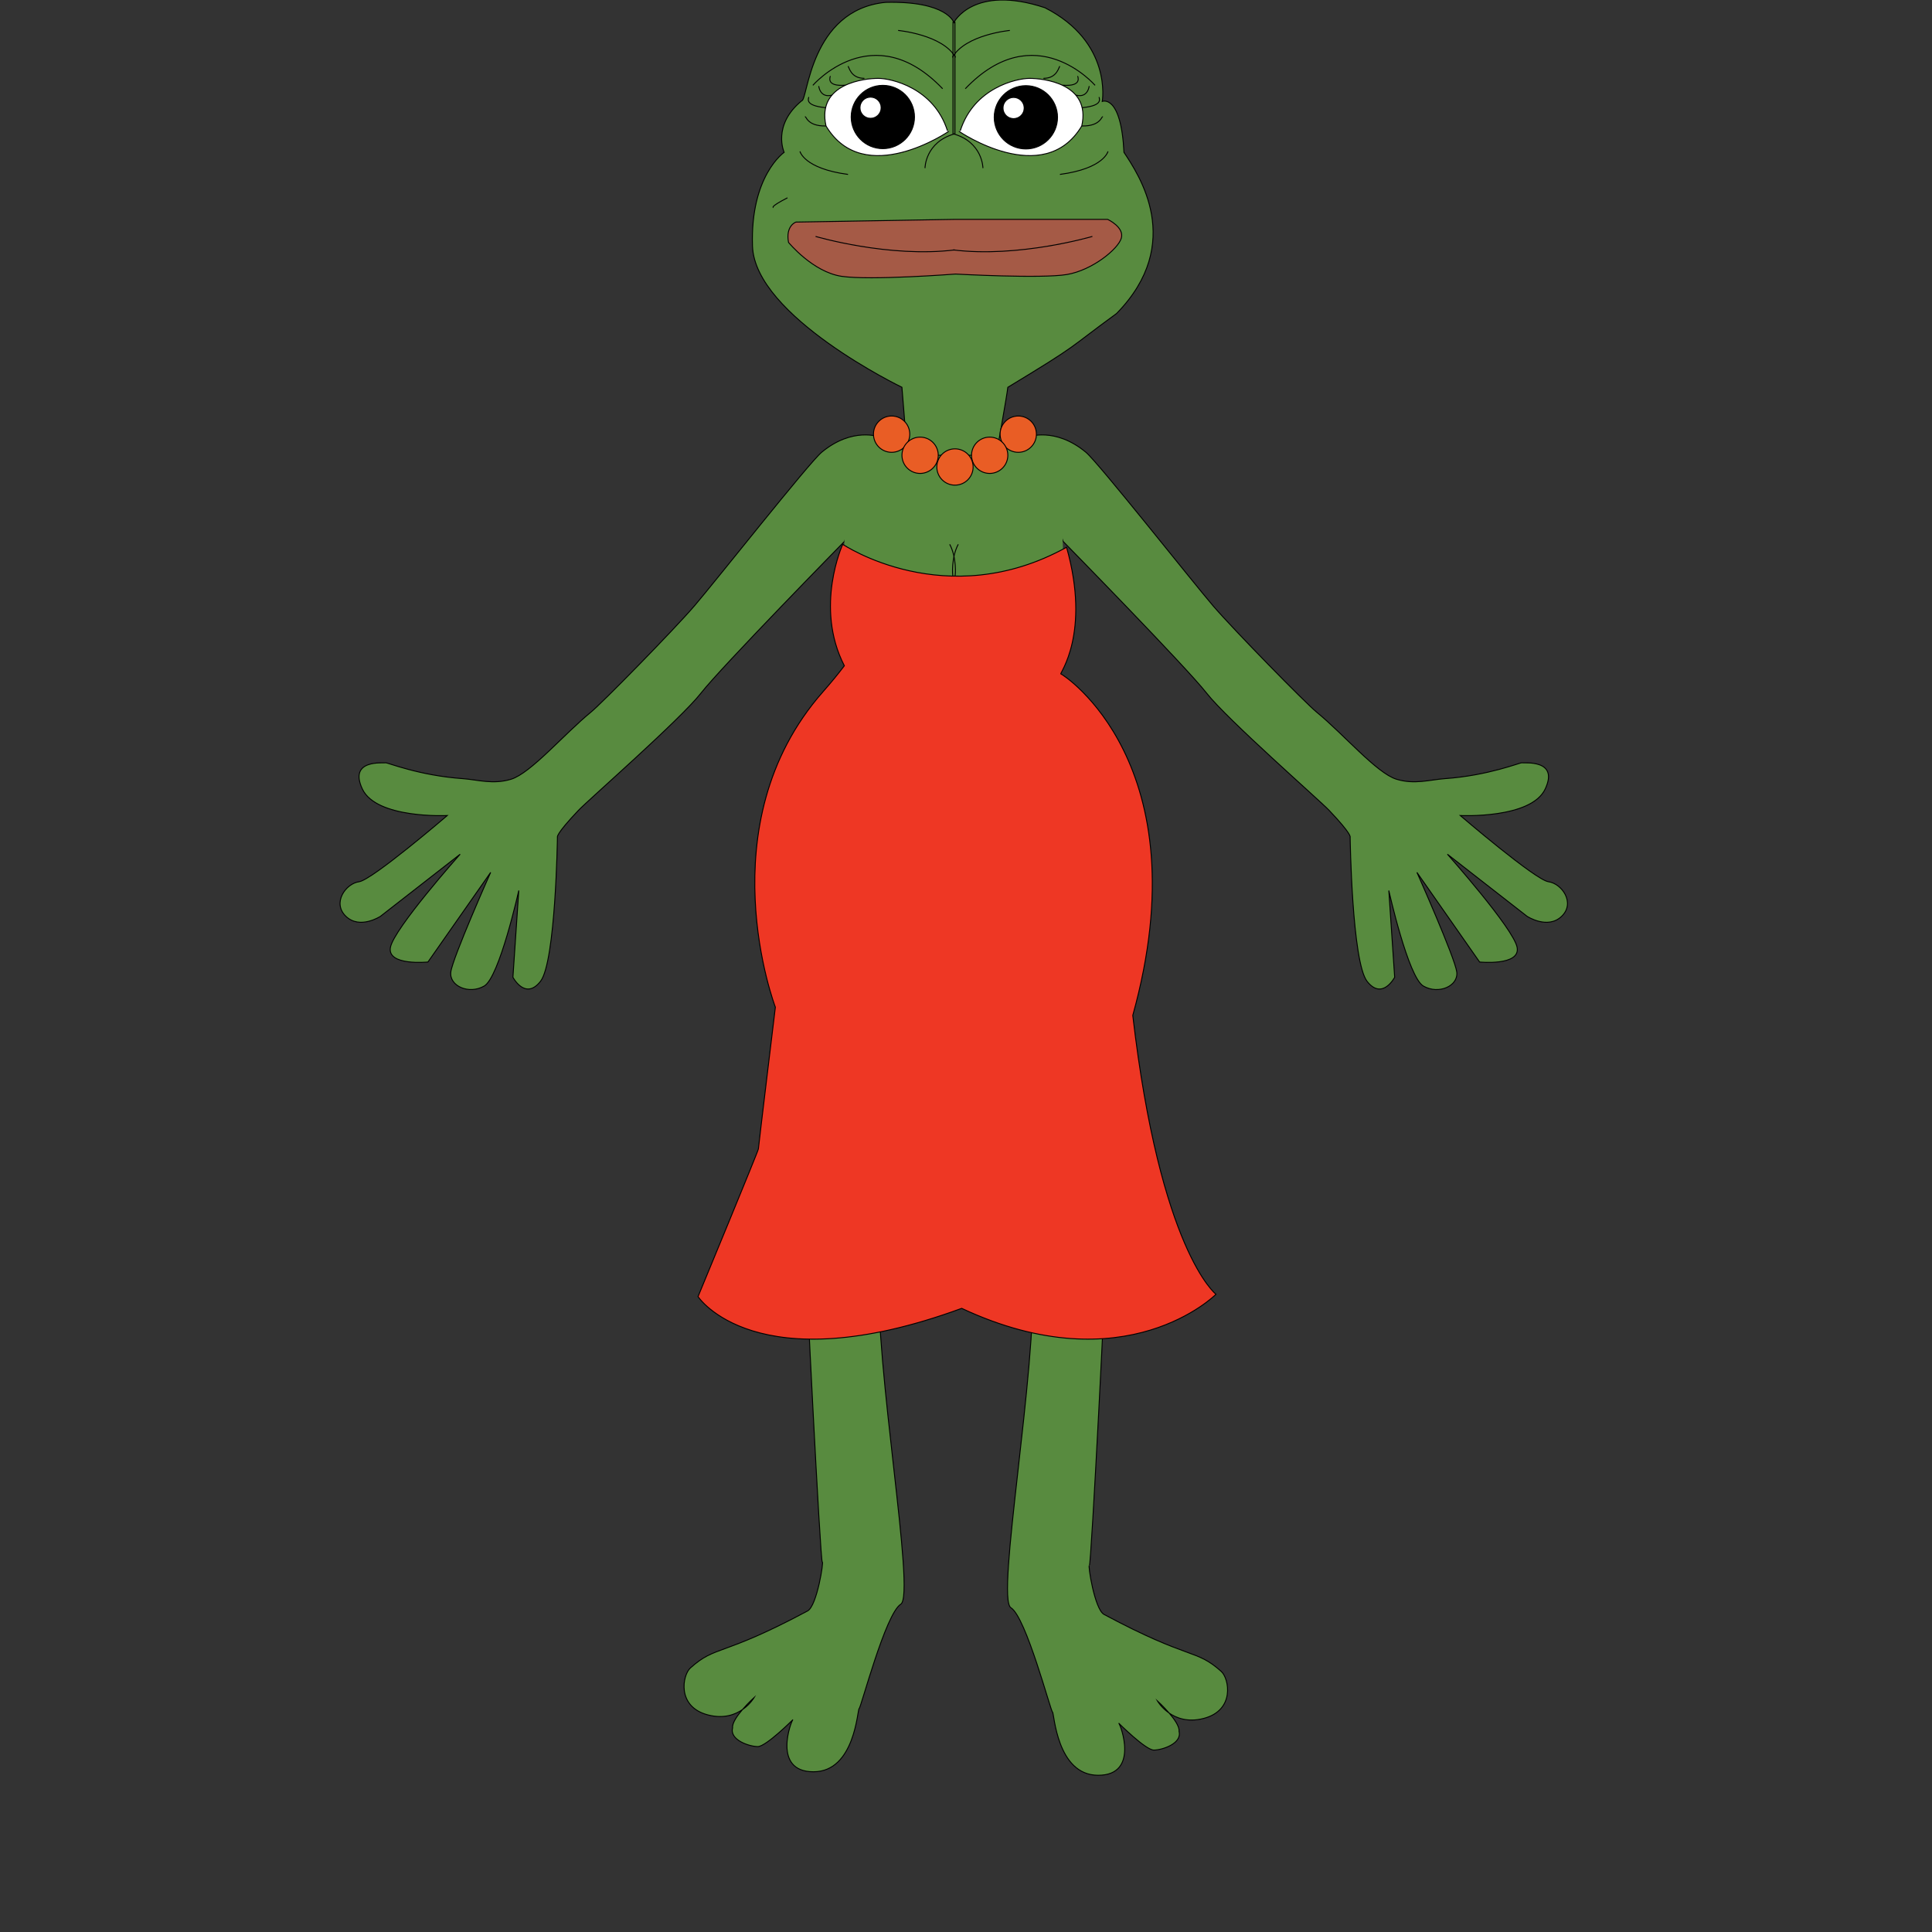 <svg width="300" height="300" viewBox="0 0 300 300" fill="none" xmlns="http://www.w3.org/2000/svg">
<rect x="0" y="0" width="300" height="300" fill="#333333" stroke="none"/>
<g clip-path="url(#clip0_1306_3309)">
<path d="M132.046 81.239L131.137 84.058C131.137 84.058 112.038 103.535 108.848 107.623C105.655 111.71 91.409 124.168 89.834 125.817C86.196 129.637 86.559 130.001 86.559 130.001C86.559 130.001 86.285 149.379 83.922 152.383C81.56 155.387 79.646 151.745 79.646 151.745L80.555 138.279C80.555 138.279 77.551 151.745 75.188 153.11C72.822 154.474 69.729 153.11 70.004 150.925C70.278 148.741 76.19 135.46 76.19 135.46L66.447 149.382C66.447 149.382 60.079 150.02 60.625 147.109C61.17 144.198 71.45 132.641 71.45 132.641L59.078 142.284C59.078 142.284 55.892 144.376 53.712 142.284C51.531 140.192 53.712 137.188 55.75 136.917C57.788 136.647 69.451 126.637 69.451 126.637C69.451 126.637 58.444 127.182 56.26 122.503C54.075 117.825 59.627 118.537 59.898 118.448C60.101 118.381 65.065 120.426 71.817 120.903C74.162 121.071 76.553 121.862 79.368 120.996C82.443 120.048 87.585 113.994 91.74 110.595C93.554 109.112 104.615 97.823 107.843 94.064C111.072 90.305 125.636 71.846 127.585 70.228C132.406 66.227 136.593 67.862 136.593 67.862L132.046 81.239Z" fill="#588B3F" stroke="black" stroke-width="0.146" stroke-miterlimit="10"/>
<path d="M164.163 81.243L165.072 84.061C165.072 84.061 184.172 103.539 187.361 107.626C190.554 111.713 204.801 124.171 206.376 125.821C210.014 129.641 209.65 130.004 209.65 130.004C209.65 130.004 209.925 149.382 212.287 152.386C214.653 155.39 216.563 151.748 216.563 151.748L215.655 138.282C215.655 138.282 218.659 151.748 221.021 153.113C223.387 154.478 226.48 153.113 226.206 150.929C225.932 148.744 220.02 135.464 220.02 135.464L229.755 149.382C229.755 149.382 236.123 150.02 235.578 147.109C235.033 144.198 224.752 132.641 224.752 132.641L237.124 142.284C237.124 142.284 240.31 144.376 242.491 142.284C244.675 140.192 242.491 137.188 240.452 136.917C238.414 136.647 226.751 126.637 226.751 126.637C226.751 126.637 237.759 127.182 239.943 122.503C242.127 117.825 236.575 118.537 236.305 118.448C236.102 118.381 231.138 120.426 224.385 120.904C222.04 121.071 219.649 121.862 216.834 120.996C213.759 120.048 208.617 113.994 204.462 110.595C202.648 109.112 191.587 97.823 188.359 94.064C185.131 90.305 170.567 71.846 168.618 70.228C163.796 66.227 159.609 67.862 159.609 67.862L164.163 81.243Z" fill="#588B3F" stroke="black" stroke-width="0.146" stroke-miterlimit="10"/>
<path d="M150.052 92.804C150.052 92.804 164.249 89.469 164.883 86.999C165.517 84.53 165.339 95.808 164.883 79.976C164.427 64.143 150.508 67.422 150.508 67.422L135.132 68.241C135.132 68.241 128.49 76.975 130.4 80.795C132.31 84.615 130.856 78.917 131.127 86.999C131.401 95.077 150.052 92.804 150.052 92.804Z" fill="#588B3F"/>
<path d="M140.867 70.236L140.051 60.137C140.051 60.137 117.21 49.13 116.846 38.212C116.483 27.293 121.76 23.655 121.76 23.655C121.76 23.655 119.85 19.472 124.49 15.648C125.43 15.648 125.733 1.548 137.5 0.365C147.053 0.122 148.115 3.49 148.115 3.49C148.115 3.49 151.147 -2.486 162.258 1.202C172.752 6.54 171.163 15.744 171.163 15.744C171.163 15.744 174.074 14.561 174.531 23.659C176.776 27.055 184.084 37.731 173.38 48.681C165.433 54.475 168.01 53.164 156.496 60.141C156.364 61.413 154.697 70.696 154.697 70.696H141.266L140.867 70.236Z" fill="#588B3F" stroke="black" stroke-width="0.146" stroke-miterlimit="10"/>
<path d="M173.71 267.567C173.984 267.749 176.985 275.663 170.524 275.663C164.064 275.663 163.7 265.928 163.43 265.839C163.155 265.746 159.335 251.101 156.969 249.643C154.603 248.186 161.063 212.431 160.336 198.056C159.61 183.681 171.526 194.87 171.707 195.145C171.889 195.419 169.434 243.365 169.159 243.09C168.885 242.816 169.961 249.896 171.433 250.687C184.853 257.875 185.637 255.954 189.642 259.55C190.854 260.636 191.816 265.565 186.902 266.837C181.988 268.109 179.714 264.107 179.714 264.107C179.714 264.107 183.263 267.336 183.082 268.839C183.581 270.749 180.445 271.751 179.169 271.751C177.897 271.754 173.71 267.567 173.71 267.567Z" fill="#588B3F" stroke="black" stroke-width="0.146" stroke-miterlimit="10"/>
<path d="M123.128 267.024C122.854 267.206 119.854 275.12 126.314 275.12C132.775 275.12 133.138 265.385 133.409 265.296C133.683 265.203 137.503 250.558 139.869 249.1C142.235 247.643 135.775 211.888 136.502 197.513C137.229 183.138 125.313 194.327 125.131 194.602C124.949 194.876 127.405 242.822 127.679 242.547C127.953 242.273 126.877 249.353 125.406 250.144C111.986 257.332 111.202 255.411 107.196 259.007C105.985 260.094 105.023 265.022 109.937 266.294C114.851 267.566 117.124 263.564 117.124 263.564C117.124 263.564 113.575 266.793 113.757 268.297C113.258 270.206 116.394 271.208 117.669 271.208C118.945 271.211 123.128 267.024 123.128 267.024Z" fill="#588B3F" stroke="black" stroke-width="0.146" stroke-miterlimit="10"/>
<path d="M138.451 70.235C140.008 70.235 141.27 68.973 141.27 67.416C141.27 65.86 140.008 64.598 138.451 64.598C136.895 64.598 135.633 65.86 135.633 67.416C135.633 68.973 136.895 70.235 138.451 70.235Z" fill="#E95D25" stroke="black" stroke-width="0.146" stroke-miterlimit="10"/>
<path d="M142.873 73.512C144.43 73.512 145.692 72.25 145.692 70.694C145.692 69.137 144.43 67.875 142.873 67.875C141.317 67.875 140.055 69.137 140.055 70.694C140.055 72.25 141.317 73.512 142.873 73.512Z" fill="#E95D25" stroke="black" stroke-width="0.146" stroke-miterlimit="10"/>
<path d="M158.116 70.235C159.672 70.235 160.934 68.973 160.934 67.416C160.934 65.86 159.672 64.598 158.116 64.598C156.559 64.598 155.297 65.86 155.297 67.416C155.297 68.973 156.559 70.235 158.116 70.235Z" fill="#E95D25" stroke="black" stroke-width="0.146" stroke-miterlimit="10"/>
<path d="M153.678 73.512C155.235 73.512 156.497 72.25 156.497 70.694C156.497 69.137 155.235 67.875 153.678 67.875C152.121 67.875 150.859 69.137 150.859 70.694C150.859 72.25 152.121 73.512 153.678 73.512Z" fill="#E95D25" stroke="black" stroke-width="0.146" stroke-miterlimit="10"/>
<path d="M148.287 75.333C149.844 75.333 151.106 74.071 151.106 72.514C151.106 70.957 149.844 69.695 148.287 69.695C146.731 69.695 145.469 70.957 145.469 72.514C145.469 74.071 146.731 75.333 148.287 75.333Z" fill="#E95D25" stroke="black" stroke-width="0.146" stroke-miterlimit="10"/>
<path d="M130.861 84.519C130.861 84.519 146.875 95.345 165.615 84.976C169.407 98.41 164.454 104.649 164.725 104.649C164.999 104.649 186.754 118.671 175.896 157.669C180.172 194.333 188.817 200.975 188.817 200.975C188.817 200.975 174.805 215.076 149.331 203.16C117.306 214.898 108.391 201.339 108.391 201.339C108.391 201.339 117.762 178.686 117.762 178.412C117.762 178.137 120.399 156.394 120.399 156.394C120.399 156.394 109.574 128.1 127.768 107.447C129.041 106.003 130.149 104.649 131.111 103.381C126.404 94.226 130.861 84.519 130.861 84.519Z" fill="#EE3724" stroke="black" stroke-width="0.146" stroke-miterlimit="10"/>
<path d="M148.898 20.382C148.898 20.382 162.062 29.418 167.973 19.562C169.466 12.891 161.841 12.168 159.856 12.168C157.875 12.168 151.232 13.618 149.109 20.321" fill="white"/>
<path d="M148.898 20.382C148.898 20.382 162.062 29.418 167.973 19.562C169.466 12.891 161.841 12.168 159.856 12.168C157.875 12.168 151.232 13.618 149.109 20.321" stroke="black" stroke-width="0.146" stroke-miterlimit="10"/>
<path d="M147.338 20.382C147.338 20.382 134.174 29.418 128.263 19.562C126.77 12.891 134.395 12.168 136.38 12.168C138.361 12.168 145.004 13.618 147.127 20.321" fill="white"/>
<path d="M147.338 20.382C147.338 20.382 134.174 29.418 128.263 19.562C126.77 12.891 134.395 12.168 136.38 12.168C138.361 12.168 145.004 13.618 147.127 20.321" stroke="black" stroke-width="0.146" stroke-miterlimit="10"/>
<path d="M122.441 37.64C122.441 37.64 126.201 42.237 130.691 42.907C135.181 43.573 148.379 42.554 148.379 42.554C148.379 42.554 161.746 43.299 165.687 42.622C169.628 41.945 173.633 38.67 174.118 36.974C174.603 35.274 171.994 34.062 171.994 34.062H148.376L123.592 34.486C123.592 34.486 121.957 35.032 122.441 37.64Z" fill="#A55A46" stroke="black" stroke-width="0.146" stroke-miterlimit="10"/>
<path d="M120.099 32.233C120.099 32.233 119.433 32.172 122.283 30.715" stroke="black" stroke-width="0.146" stroke-miterlimit="10"/>
<path d="M172.048 23.504C172.048 23.504 171.442 26.173 164.586 27.082" stroke="black" stroke-width="0.146" stroke-miterlimit="10"/>
<path d="M171.249 18.164C171.067 17.861 171.046 19.621 167.992 19.561" stroke="black" stroke-width="0.146" stroke-miterlimit="10"/>
<path d="M170.698 15.074C170.516 15.135 171.646 16.368 168.047 16.721" stroke="black" stroke-width="0.146" stroke-miterlimit="10"/>
<path d="M169.127 13.367C169.127 13.367 168.942 15.267 167.078 14.771" stroke="black" stroke-width="0.146" stroke-miterlimit="10"/>
<path d="M167.368 11.828C167.233 11.735 168.284 13.495 164.984 13.228" stroke="black" stroke-width="0.146" stroke-miterlimit="10"/>
<path d="M164.579 10.281C164.397 10.374 164.184 12.166 162.031 12.166" stroke="black" stroke-width="0.146" stroke-miterlimit="10"/>
<path d="M170.042 13.249C170.042 13.249 160.716 2.449 149.891 13.777" stroke="black" stroke-width="0.146" stroke-miterlimit="10"/>
<path d="M156.806 4.727C156.806 4.727 149.893 5.364 147.891 8.91" stroke="black" stroke-width="0.146" stroke-miterlimit="10"/>
<path d="M147.984 3.363V20.77C152.617 22.043 152.631 26.108 152.631 26.108" stroke="black" stroke-width="0.146" stroke-miterlimit="10"/>
<path d="M169.625 36.711C169.625 36.711 158.229 40.078 147.984 38.803" stroke="black" stroke-width="0.146" stroke-miterlimit="10"/>
<path d="M147.981 89.466C147.884 89.341 147.703 86.565 148.797 84.519" stroke="black" stroke-width="0.146" stroke-miterlimit="10"/>
<path d="M124.219 23.504C124.219 23.504 124.825 26.173 131.681 27.082" stroke="black" stroke-width="0.146" stroke-miterlimit="10"/>
<path d="M125 18.164C125.182 17.861 125.203 19.621 128.257 19.561" stroke="black" stroke-width="0.146" stroke-miterlimit="10"/>
<path d="M125.548 15.074C125.73 15.135 124.6 16.368 128.199 16.721" stroke="black" stroke-width="0.146" stroke-miterlimit="10"/>
<path d="M127.133 13.367C127.133 13.367 127.318 15.267 129.182 14.771" stroke="black" stroke-width="0.146" stroke-miterlimit="10"/>
<path d="M128.908 11.828C129.044 11.735 127.993 13.495 131.292 13.228" stroke="black" stroke-width="0.146" stroke-miterlimit="10"/>
<path d="M131.672 10.281C131.854 10.374 132.067 12.166 134.22 12.166" stroke="black" stroke-width="0.146" stroke-miterlimit="10"/>
<path d="M126.219 13.249C126.219 13.249 135.544 2.449 146.37 13.777" stroke="black" stroke-width="0.146" stroke-miterlimit="10"/>
<path d="M139.461 4.727C139.461 4.727 146.374 5.364 148.377 8.91" stroke="black" stroke-width="0.146" stroke-miterlimit="10"/>
<path d="M148.28 3.363V20.77C143.647 22.043 143.633 26.108 143.633 26.108" stroke="black" stroke-width="0.146" stroke-miterlimit="10"/>
<path d="M126.641 36.711C126.641 36.711 138.036 40.078 148.281 38.803" stroke="black" stroke-width="0.146" stroke-miterlimit="10"/>
<path d="M148.285 89.466C148.381 89.341 148.563 86.565 147.469 84.519" stroke="black" stroke-width="0.146" stroke-miterlimit="10"/>
<path d="M159.297 23.129C162.011 23.129 164.211 20.929 164.211 18.215C164.211 15.501 162.011 13.301 159.297 13.301C156.583 13.301 154.383 15.501 154.383 18.215C154.383 20.929 156.583 23.129 159.297 23.129Z" fill="black" stroke="black" stroke-width="0.146" stroke-miterlimit="10"/>
<path d="M157.391 18.274C158.219 18.274 158.891 17.602 158.891 16.774C158.891 15.945 158.219 15.273 157.391 15.273C156.562 15.273 155.891 15.945 155.891 16.774C155.891 17.602 156.562 18.274 157.391 18.274Z" fill="white" stroke="white" stroke-width="0.146" stroke-miterlimit="10"/>
<path d="M137.086 23.082C139.8 23.082 142 20.882 142 18.168C142 15.454 139.8 13.254 137.086 13.254C134.372 13.254 132.172 15.454 132.172 18.168C132.172 20.882 134.372 23.082 137.086 23.082Z" fill="black" stroke="black" stroke-width="0.146" stroke-miterlimit="10"/>
<path d="M135.18 18.227C136.008 18.227 136.68 17.555 136.68 16.727C136.68 15.898 136.008 15.227 135.18 15.227C134.351 15.227 133.68 15.898 133.68 16.727C133.68 17.555 134.351 18.227 135.18 18.227Z" fill="white" stroke="white" stroke-width="0.146" stroke-miterlimit="10"/>
</g>
<defs>
<clipPath id="clip0_1306_3309">
<rect width="300" height="300" fill="white"/>
</clipPath>
</defs>
</svg>

